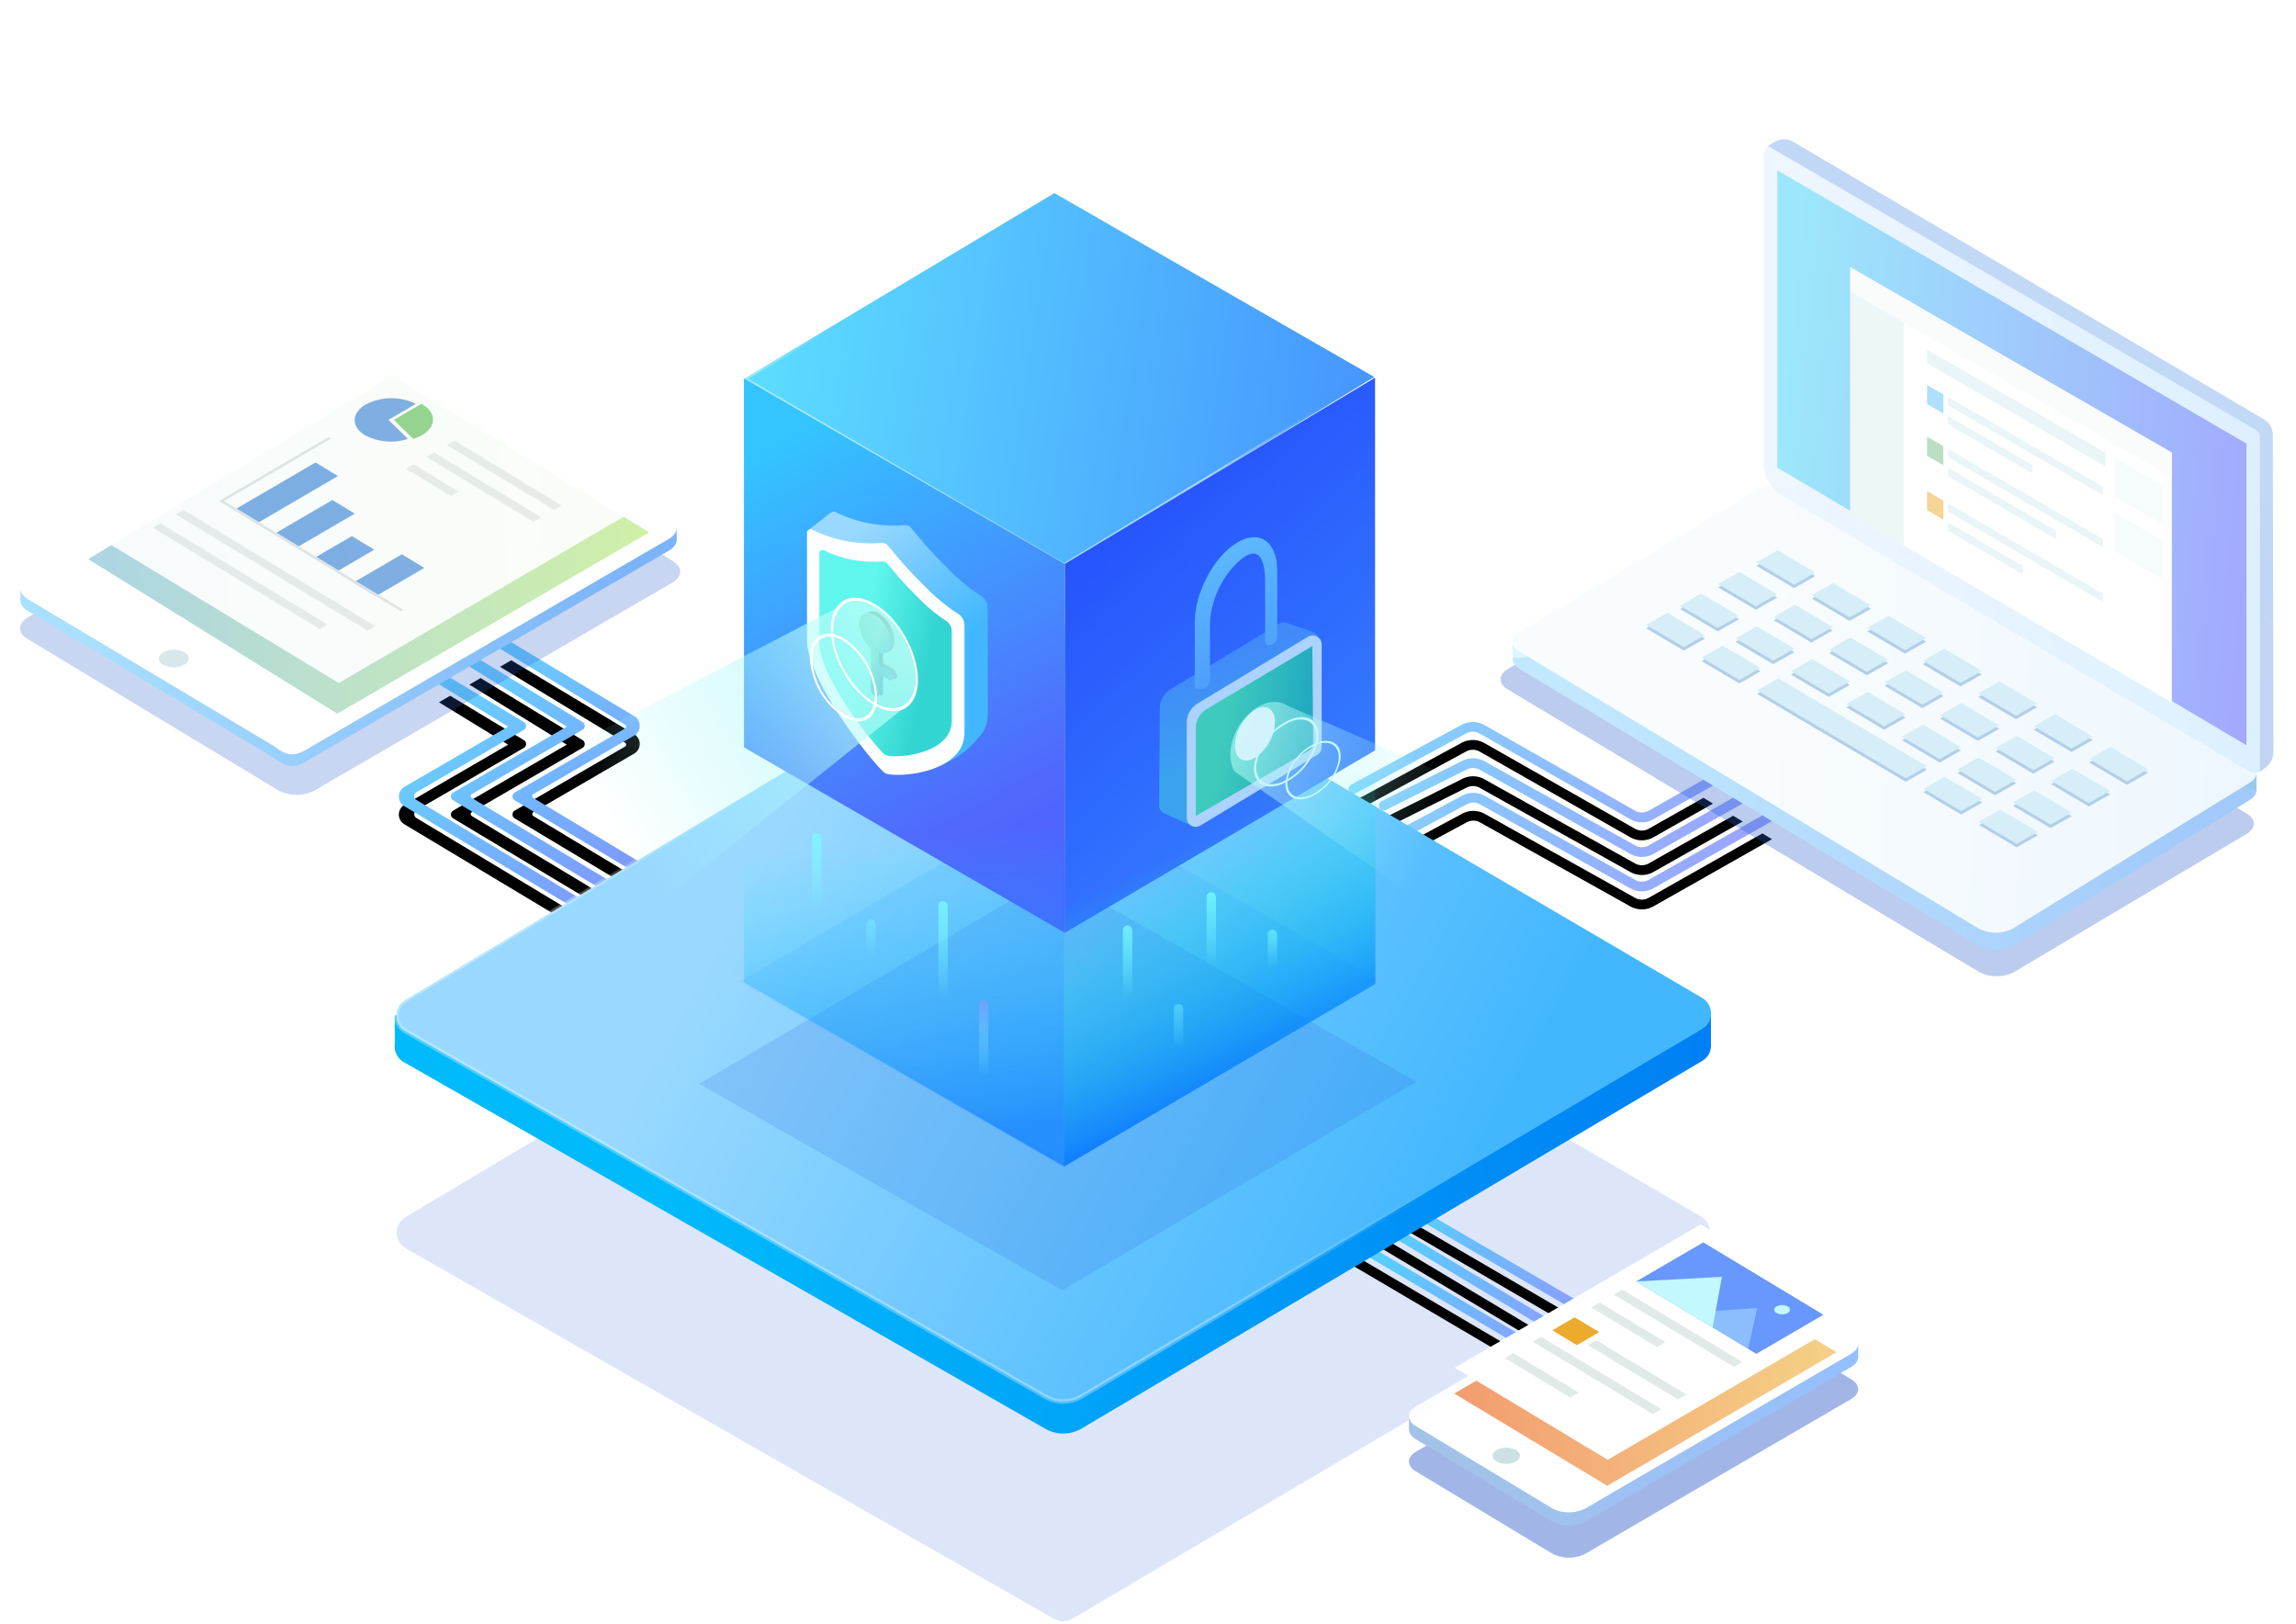 <svg width="509" height="360" xmlns="http://www.w3.org/2000/svg" xmlns:xlink="http://www.w3.org/1999/xlink"><defs><filter x="-11.7%" y="-22.3%" width="123.5%" height="144.2%" filterUnits="objectBoundingBox" id="a"><feGaussianBlur stdDeviation="13" in="SourceGraphic"/></filter><linearGradient x1="-13.203%" y1="38.206%" x2="95.74%" y2="58.484%" id="d"><stop stop-color="#5ED0FF" offset="0%"/><stop stop-color="#828EFF" offset="100%"/></linearGradient><path d="M30.712 16.393l.236.125L64.27 35.134a3.067 3.067 0 0 0 2.818.09l.19-.099L92.49 20.842l2.125 1.282-26.273 14.885a5.226 5.226 0 0 1-4.895.136l-.23-.12-33.322-18.618a3.067 3.067 0 0 0-2.763-.115l-.187.092-12.276 6.609a1.083 1.083 0 1 1-1.124-1.845l.1-.061 12.276-6.609a5.226 5.226 0 0 1 4.79-.085zm-.076-7.669l.241.127 33.395 18.657a3.067 3.067 0 0 0 2.816.091l.19-.098 18.716-10.577 2.127 1.282-19.781 11.18a5.226 5.226 0 0 1-4.891.133l-.23-.12L29.824 10.74a3.067 3.067 0 0 0-2.684-.15l-.183.084-17.809 8.903a1.083 1.083 0 1 1-1.068-1.878l.103-.059L25.99 8.738a5.226 5.226 0 0 1 4.645-.014zM30.61.689l.226.119 33.437 19.014a3.067 3.067 0 0 0 2.816.09l.19-.098 12.136-6.86 2.128 1.284-13.202 7.46a5.226 5.226 0 0 1-4.891.134l-.23-.12L29.781 2.696a3.067 3.067 0 0 0-2.769-.112l-.187.093L2.47 15.867a1.083 1.083 0 1 1-1.129-1.842l.101-.062L25.797.774A5.226 5.226 0 0 1 30.609.69z" id="c"/><filter x="-8.5%" y="-10.7%" width="117.1%" height="142.6%" filterUnits="objectBoundingBox" id="b"><feOffset dy="4" in="SourceAlpha" result="shadowOffsetOuter1"/><feGaussianBlur stdDeviation="2" in="shadowOffsetOuter1" result="shadowBlurOuter1"/><feComposite in="shadowBlurOuter1" in2="SourceAlpha" operator="out" result="shadowBlurOuter1"/><feColorMatrix values="0 0 0 0 0 0 0 0 0 0.137 0 0 0 0 0.627 0 0 0 0.3 0" in="shadowBlurOuter1"/></filter><linearGradient x1="-13.203%" y1="21.496%" x2="124.79%" y2="74.107%" id="g"><stop stop-color="#41E2FE" offset="0%"/><stop stop-color="#9A90FF" offset="100%"/></linearGradient><path d="M1.144 9.216a1.08 1.08 0 0 1 1.479-.384l40.906 24.072a1.083 1.083 0 0 1-1.095 1.866L1.528 10.698a1.083 1.083 0 0 1-.384-1.482zM8.01 4.385l.112.059 40.602 24.308a1.083 1.083 0 0 1-.997 1.916l-.112-.058L7.012 6.3a1.083 1.083 0 0 1 .998-1.915zm6.578-3.3l.113.058L54.939 24.59a1.083 1.083 0 0 1-.974 1.927l-.113-.057L13.614 3.013a1.083 1.083 0 0 1 .974-1.927z" id="f"/><filter x="-14.7%" y="-11.8%" width="129.4%" height="147.2%" filterUnits="objectBoundingBox" id="e"><feOffset dy="4" in="SourceAlpha" result="shadowOffsetOuter1"/><feGaussianBlur stdDeviation="2" in="shadowOffsetOuter1" result="shadowBlurOuter1"/><feColorMatrix values="0 0 0 0 0 0 0 0 0 0.137 0 0 0 0 0.627 0 0 0 0.4 0" in="shadowBlurOuter1"/></filter><linearGradient x1="-13.203%" y1="-2.965%" x2="95.74%" y2="88.101%" id="j"><stop stop-color="#5EE9FF" offset="0%"/><stop stop-color="#828EFF" offset="100%"/></linearGradient><path d="M13.8 8.217l16.342 9.837a1 1 0 0 1-.014 1.721L6.33 33.588a1 1 0 0 0-.014 1.721l37.072 22.318-1.248 2.166L3.634 36.698a2.5 2.5 0 0 1 .031-4.306l22.98-13.335-15.333-9.395L13.8 8.217zM20.542 4.3L43.154 18.05a1 1 0 0 1-.018 1.72L18.598 34.012a.5.5 0 0 0-.007.861l37.797 22.754-1.248 2.166L14.454 35.39a1 1 0 0 1 .012-1.722l25.18-14.611L18.054 5.745 20.542 4.3zM27.337.352L54.61 16.746a2.5 2.5 0 0 1-.033 4.304L32.244 34.012a.5.5 0 0 0-.007.861l37.796 22.754-1.248 2.166L28.1 35.39a1 1 0 0 1 .013-1.722l24.45-14.189a.5.5 0 0 0 .01-.86L24.85 1.798 27.337.352z" id="i"/><filter x="-8%" y="-6.7%" width="119.4%" height="126.9%" filterUnits="objectBoundingBox" id="h"><feOffset dy="4" in="SourceAlpha" result="shadowOffsetOuter1"/><feGaussianBlur stdDeviation="2" in="shadowOffsetOuter1" result="shadowBlurOuter1"/><feColorMatrix values="0 0 0 0 0 0 0 0 0 0.137 0 0 0 0 0.627 0 0 0 0.3 0" in="shadowBlurOuter1"/></filter><linearGradient x1="19.628%" y1="51.001%" x2="205.729%" y2="44.868%" id="k"><stop stop-color="#00BAFB" offset="0%"/><stop stop-color="#0033EA" offset="100%"/></linearGradient><linearGradient x1="26.888%" y1="32.072%" x2="87.656%" y2="52.782%" id="m"><stop stop-color="#9AD9FF" offset="0%"/><stop stop-color="#43B7FE" offset="100%"/></linearGradient><linearGradient x1="53.194%" y1="45.849%" x2="36.102%" y2="62.116%" id="l"><stop stop-color="#FFF" stop-opacity="0" offset="0%"/><stop stop-color="#FFF" stop-opacity=".3" offset="100%"/></linearGradient><filter x="-17%" y="-29.3%" width="134%" height="158.7%" filterUnits="objectBoundingBox" id="n"><feGaussianBlur stdDeviation="9" in="SourceGraphic"/></filter><linearGradient x1="50%" y1="0%" x2="50%" y2="100%" id="o"><stop stop-color="#FFF" stop-opacity="0" offset="0%"/><stop stop-color="#2A4FFD" offset="100%"/></linearGradient><filter x="-.7%" y="-.7%" width="101.4%" height="101.4%" filterUnits="objectBoundingBox" id="p"><feGaussianBlur in="SourceGraphic"/></filter><linearGradient x1="1.265%" y1="42.024%" x2="143.643%" y2="54.763%" id="r"><stop stop-color="#5DDDFF" offset="0%"/><stop stop-color="#3B76FD" offset="100%"/></linearGradient><linearGradient x1="46.119%" y1="44.999%" x2="39.906%" y2="67.457%" id="q"><stop stop-color="#FFF" stop-opacity="0" offset="0%"/><stop stop-color="#FFF" stop-opacity=".502" offset="100%"/></linearGradient><linearGradient x1="23.814%" y1="-6.219%" x2="79.937%" y2="105.945%" id="s"><stop stop-color="#2146FC" offset="0%"/><stop stop-color="#3A88FF" offset="100%"/></linearGradient><linearGradient x1="33.241%" y1="4.041%" x2="66.54%" y2="106.611%" id="t"><stop stop-color="#34C4FF" offset="0%"/><stop stop-color="#5069FD" offset="76.077%"/><stop stop-color="#4E5FFF" offset="100%"/></linearGradient><linearGradient x1="43.84%" y1="41.523%" x2="55.023%" y2="84.454%" id="u"><stop stop-color="#00FFDA" stop-opacity="0" offset="0%"/><stop stop-color="#07F" offset="100%"/></linearGradient><linearGradient x1="52.878%" y1="40.535%" x2="55.845%" y2="94.717%" id="v"><stop stop-color="#00E2FF" stop-opacity="0" offset="0%"/><stop stop-color="#007AFF" offset="100%"/></linearGradient><linearGradient x1="50%" y1="0%" x2="50%" y2="83.124%" id="w"><stop stop-color="#76FCFF" offset="0%"/><stop stop-color="#82FFFD" stop-opacity="0" offset="100%"/></linearGradient><linearGradient x1="50%" y1="0%" x2="50%" y2="50%" id="x"><stop stop-color="#76FCFF" offset="0%"/><stop stop-color="#82FFFD" stop-opacity="0" offset="100%"/></linearGradient><linearGradient x1="50%" y1="-58.084%" x2="50%" y2="61.664%" id="y"><stop stop-color="#76FCFF" offset="0%"/><stop stop-color="#82FFFD" stop-opacity="0" offset="100%"/></linearGradient><linearGradient x1="50%" y1="0%" x2="50%" y2="100%" id="z"><stop stop-color="#769DFF" offset="0%"/><stop stop-color="#82FFFD" stop-opacity="0" offset="100%"/></linearGradient><linearGradient x1="50%" y1="0%" x2="50%" y2="100%" id="A"><stop stop-color="#76FCFF" offset="0%"/><stop stop-color="#82FFFD" stop-opacity="0" offset="100%"/></linearGradient><linearGradient x1="50%" y1="-16.788%" x2="50%" y2="50%" id="B"><stop stop-color="#76FCFF" offset="0%"/><stop stop-color="#82FFFD" stop-opacity="0" offset="100%"/></linearGradient><linearGradient x1="50%" y1="0%" x2="50%" y2="100%" id="C"><stop stop-color="#76FCFF" offset="0%"/><stop stop-color="#82FFFD" stop-opacity="0" offset="100%"/></linearGradient><linearGradient x1="38.492%" y1="0%" x2="68.75%" y2="57.76%" id="D"><stop stop-color="#9AD9FF" offset="0%"/><stop stop-color="#43B7FE" offset="100%"/></linearGradient><linearGradient x1="29.408%" y1="50%" x2="78.481%" y2="66.633%" id="E"><stop stop-color="#39F4E8" offset="0%"/><stop stop-color="#00CAC6" offset="100%"/></linearGradient><linearGradient x1="41.966%" y1="50%" x2="61.261%" y2="66.763%" id="F"><stop stop-color="#006452" offset="0%"/><stop stop-color="#008598" offset="100%"/></linearGradient><linearGradient x1="41.965%" y1="50%" x2="61.263%" y2="66.763%" id="G"><stop stop-color="#23C9AC" offset="0%"/><stop stop-color="#00A0B0" offset="100%"/></linearGradient><linearGradient x1="97.269%" y1="30.32%" x2="20.108%" y2="63.075%" id="H"><stop stop-color="#BFFFF8" offset="0%"/><stop stop-color="#9DF3FB" stop-opacity="0" offset="100%"/></linearGradient><linearGradient x1="59.704%" y1="11.136%" x2="72.835%" y2="57.76%" id="I"><stop stop-color="#418AF9" offset="0%"/><stop stop-color="#3BA2F0" offset="100%"/></linearGradient><linearGradient x1="24.113%" y1="50%" x2="86.285%" y2="66.763%" id="J"><stop stop-color="#23C9AC" offset="0%"/><stop stop-color="#00A0B0" offset="100%"/></linearGradient><linearGradient x1="75.452%" y1="154.593%" x2="43.188%" y2="0%" id="K"><stop stop-color="#418AF9" offset="0%"/><stop stop-color="#5EB8FF" offset="94.565%"/><stop stop-color="#3BA2F0" offset="100%"/></linearGradient><linearGradient x1="-10.907%" y1="25.504%" x2="87.747%" y2="55.791%" id="L"><stop stop-color="#BFFFF8" offset="0%"/><stop stop-color="#9DF3FB" stop-opacity="0" offset="100%"/></linearGradient><filter x="-14.5%" y="-24.6%" width="129%" height="149.3%" filterUnits="objectBoundingBox" id="M"><feGaussianBlur stdDeviation="4.82" in="SourceGraphic"/></filter><linearGradient x1="11.675%" y1="54.239%" x2="96.075%" y2="48.278%" id="N"><stop stop-color="#98BBE6" offset="0%"/><stop stop-color="#8AB9FF" offset="100%"/></linearGradient><linearGradient x1="106.89%" y1="53.272%" x2="-12.613%" y2="57.894%" id="O"><stop stop-color="#F3D07B" offset="0%"/><stop stop-color="#F28B5D" offset="100%"/></linearGradient><filter x="-3.6%" y="-6.1%" width="107.2%" height="112.2%" filterUnits="objectBoundingBox" id="P"><feGaussianBlur stdDeviation="2" in="SourceGraphic"/></filter><linearGradient x1="9.592%" y1="52.449%" x2="92.431%" y2="51.532%" id="Q"><stop stop-color="#85D2FF" offset="0%"/><stop stop-color="#4394F6" offset="100%"/></linearGradient><linearGradient x1="26.093%" y1="50%" x2="117.665%" y2="52.563%" id="R"><stop stop-color="#F4FAFD" offset="0%"/><stop stop-color="#D7EDFF" offset="100%"/></linearGradient><linearGradient x1="0%" y1="50%" x2="100%" y2="50%" id="S"><stop stop-color="#DFEEFF" offset="0%"/><stop stop-color="#BBE1FF" offset="100%"/></linearGradient><linearGradient x1="31.475%" y1="58.989%" x2="63.225%" y2="9.073%" id="T"><stop stop-color="#86A7EA" offset="0%"/><stop stop-color="#82B6F0" offset="100%"/></linearGradient><linearGradient x1="2.085%" y1="37.892%" x2="114.073%" y2="50%" id="U"><stop stop-color="#3ACFF7" offset="0%"/><stop stop-color="#4847FC" offset="100%"/></linearGradient><filter x="-7.9%" y="-13.3%" width="115.7%" height="126.7%" filterUnits="objectBoundingBox" id="V"><feGaussianBlur stdDeviation="3.84" in="SourceGraphic"/></filter><linearGradient x1="9.592%" y1="52.431%" x2="92.431%" y2="51.52%" id="W"><stop stop-color="#85D2FF" offset="0%"/><stop stop-color="#4394F6" offset="100%"/></linearGradient><linearGradient x1="-41.628%" y1="50%" x2="115.87%" y2="45.673%" id="X"><stop stop-color="#53A0FD" offset="0%"/><stop stop-color="#B4EC51" offset="100%"/></linearGradient></defs><g fill="none" fill-rule="evenodd"><path d="M85.884 268.782L228.074 184l145.04 84.646a4 4 0 0 1 .016 6.9l-139.423 82.273a4 4 0 0 1-4.018.028L85.95 275.69a4 4 0 0 1-.065-6.908z" fill="#316ADA" opacity=".403" filter="url(#a)" transform="translate(4 1)"/><g transform="translate(298.219 159.884)"><use fill="#000" filter="url(#b)" xlink:href="#c"/><use fill-opacity=".8" fill="url(#d)" xlink:href="#c"/></g><g transform="translate(295.399 264.085)"><use fill="#000" filter="url(#e)" xlink:href="#f"/><use fill="url(#g)" xlink:href="#f"/></g><g transform="translate(86 142)"><use fill="#000" filter="url(#h)" xlink:href="#i"/><use fill="url(#j)" xlink:href="#i"/></g><path d="M145.149 7.222l141.526 82.896-.841-2.831 6.46 1.216.001 6.8a4 4 0 0 1-1.94 3.854L152.79 180.63a8 8 0 0 1-8.046.063L2.505 99.413a4.002 4.002 0 0 1-1.965-4.11l-.034-6.29 6.482.772 138.16-82.563z" fill="url(#k)" fill-rule="nonzero" transform="translate(87 136)"/><path d="M2.807 85.678L145.149.133h0l145.189 85.042a4 4 0 0 1 .016 6.893l-137.566 81.467a8 8 0 0 1-8.043.064L2.884 92.579a4 4 0 0 1-.077-6.901z" stroke="url(#l)" fill="url(#m)" transform="translate(87 136)"/><path fill="#2B63DC" opacity=".407" filter="url(#n)" d="M151 239.237L229.535 193 310 238.763 231.465 285z" transform="translate(4 1)"/><path stroke="url(#o)" fill="#0F6FFF" opacity=".3" filter="url(#p)" d="M.478 175.388l69.644-41.211 71.356 40.788-69.644 41.212z" transform="translate(164 42)"/><path stroke="url(#q)" fill="url(#r)" d="M.898 41.98L69.751.801l70.897 40.756-68.742 41.82z" transform="translate(164 42)"/><path fill="url(#s)" d="M72.052 83l68.79-41.296v82.614l-68.79 40.447z" transform="translate(164 42)"/><path fill="url(#t)" d="M.925 41.892L72.052 83l.01 81.765L.937 123.657z" transform="translate(164 42)"/><path fill="url(#u)" opacity=".8" d="M71.85 133.982l69.057-40.507v82.614L71.85 216.596z" transform="translate(164 42)"/><path fill="url(#v)" opacity=".6" d="M.925 94.047l70.93 40.712.01 81.765L.937 175.812z" transform="translate(164 42)"/><g opacity=".8" transform="translate(180.03 184.742)"><rect fill="url(#w)" x="68.912" y="20.383" width="2.074" height="19.612" rx="1.037"/><rect fill="url(#x)" opacity=".5" x="12" y="19" width="2.074" height="16.612" rx="1.037"/><rect fill="url(#y)" x="80.206" y="37.804" width="2.074" height="16.612" rx="1.037"/><rect fill="url(#z)" x="37" y="37" width="2.074" height="16.612" rx="1.037"/><rect fill="url(#A)" x="87.463" y="13" width="2.074" height="16.612" rx="1.037"/><rect fill="url(#B)" x="101.015" y="21.306" width="2.074" height="16.612" rx="1.037"/><rect fill="url(#A)" width="2.074" height="16.612" rx="1.037"/><rect fill="url(#C)" x="28" y="15" width="2.074" height="21.612" rx="1.037"/></g><g><path d="M74.213.48l.11.062.82.4a29.589 29.589 0 0 0 6.79 2.103c2.194.387 4.423.53 6.646.428l.667-.038.515-.034c.45.028.87.23 1.173.563l.108.13.591.678c.044.045.077.093.12.142a86.43 86.43 0 0 0 7.315 8.014 39.466 39.466 0 0 0 6.876 5.8l.038.026.038.026.635.423a3.183 3.183 0 0 1 1.285 2.196l.018.204v23.82c0 2.185-.857 3.9-2.195 5.233-1.698 2.171-4.755 4.902-10.057 6.628a73.805 73.805 0 0 1-.048-2.597c-2.561.288-4.67.134-5.262-.217-1.94-1.15-17.048-19.89-17.35-29.242l-.004-.28-.001-17.7-5.222-2.42L73.217.582l.02.095a.829.829 0 0 1 .975-.2z" fill="url(#D)" transform="translate(111 113)"/><path d="M211.882 135.7c-.022-.018-.054-.035-.076-.051a39.572 39.572 0 0 1-6.876-5.801 86.114 86.114 0 0 1-7.314-8.015c-.044-.048-.077-.095-.12-.14l-.592-.678a1.731 1.731 0 0 0-1.281-.693l-.515.032c-2.444.168-4.9.037-7.314-.39a29.56 29.56 0 0 1-6.788-2.103l-.821-.4a.829.829 0 0 0-.937.006.85.85 0 0 0-.344.88v23.518c0 9.252 15.394 28.362 17.354 29.522 1.796 1.065 17.562.32 17.562-9.047v-23.817a3.185 3.185 0 0 0-1.303-2.4l-.635-.422z" fill="#FCFEFF"/><path d="M27.739 15.562c-.022-.016-.055-.03-.077-.044a33.265 33.265 0 0 1-5.76-4.87 72.866 72.866 0 0 1-6.142-6.736 3.726 3.726 0 0 0-.098-.118l-.504-.57a1.436 1.436 0 0 0-1.073-.584l-.427.027a25.453 25.453 0 0 1-6.153-.339A25.183 25.183 0 0 1 1.789.55L1.11.217a.7.7 0 0 0-.79.002.718.718 0 0 0-.294.74v19.765c0 7.775 12.953 23.82 14.596 24.797 1.5.892 14.737.251 14.737-7.604V17.934a2.681 2.681 0 0 0-1.095-2.014l-.525-.358z" transform="translate(181.636 121.792)" fill="url(#E)" opacity=".8"/><path d="M83.856 22.954a7.766 7.766 0 0 1 3.471 6.08c0 1.879-1.091 2.824-2.573 2.425V34l2.19 1.274c.53.351.863.936.898 1.576a.556.556 0 0 1-.26.592.543.543 0 0 1-.638-.063l-2.19-1.275v4.364a.556.556 0 0 1-.26.592.543.543 0 0 1-.638-.063 1.997 1.997 0 0 1-.897-1.577l-.01-9.044a7.765 7.765 0 0 1-2.574-5.383c0-2.242 1.554-3.156 3.481-2.04z" fill="url(#F)" transform="translate(111 113)"/><path d="M82.948 23.258a7.746 7.746 0 0 1 3.482 6.08c0 1.878-1.092 2.824-2.573 2.424l-.001 2.543 2.19 1.277c.53.352.863.937.898 1.577a.556.556 0 0 1-.26.592.543.543 0 0 1-.638-.063l-2.19-1.274v4.358a.556.556 0 0 1-.26.591.543.543 0 0 1-.637-.063 2.002 2.002 0 0 1-.91-1.575V30.68a7.765 7.765 0 0 1-2.572-5.383c0-2.242 1.555-3.155 3.47-2.04z" fill="url(#G)" transform="translate(111 113)"/><path d="M74.918 21.547L.928 60.046 32.622 89.12l58.183-46.348c5.036-10.828-7.292-27.471-15.887-21.226z" fill="url(#H)" opacity=".8" transform="translate(111 113)"/><path d="M193.837 133.811c5.332 3.1 9.657 10.643 9.657 16.858s-4.325 8.746-9.657 5.646c-5.333-3.1-9.657-10.642-9.657-16.858 0-6.216 4.324-8.74 9.657-5.646zm0 .601c5.047 2.93 9.142 10.074 9.142 15.958s-4.095 8.279-9.142 5.35c-5.048-2.93-9.143-10.075-9.143-15.96 0-5.885 4.095-8.278 9.143-5.348z" fill="#FFF"/><path d="M187.004 141.453c4.406 2.896 7.18 7.744 7.468 13.05 0 4.81-3.34 6.767-7.468 4.37-4.409-2.893-7.185-7.743-7.467-13.05 0-4.81 3.34-6.767 7.467-4.37zm0 .601c4.102 2.697 6.685 7.21 6.953 12.15 0 4.478-3.11 6.3-6.953 4.068-4.105-2.693-6.689-7.209-6.952-12.15 0-4.478 3.11-6.3 6.952-4.068z" fill="#FFF"/></g><g><path d="M29.209 19.063l5.788 1.972a2 2 0 0 1 1.355 1.892l.01 20.926a2 2 0 0 1-2.978 1.745l-2.836-1.588a2 2 0 0 1-.237-.155c-.103.26-.263.498-.47.696L9.056 64.39l-6.889-3.059a2 2 0 0 1-1.188-1.84l.135-21.501a5 5 0 0 1 2.425-4.255l23.588-14.172a1.991 1.991 0 0 1 2.08-.501z" fill="url(#I)" transform="translate(256 119)"/><path d="M265.505 155.927l24.464-14.797a2 2 0 0 1 3.035 1.712v22.754a2 2 0 0 1-.965 1.711l-25.91 15.672a2 2 0 0 1-3.036-1.712v-21.062a5 5 0 0 1 2.412-4.278z" fill="#ACD2FF"/><path d="M11.533 38.145l23.395-13.943.194 21.454a2 2 0 0 1-1 1.75L9.094 61.86V42.44a5 5 0 0 1 2.44-4.295z" fill="url(#J)" opacity=".8" transform="translate(256 119)"/><path d="M27.15 7.431l-.002 13.99.002.045c0 .804.043 1.655-.727 2.137l-.154.086c-.929.462-1.737.385-1.798-.525h-.001v-.132c-.003-.226-.012-.45 0-.663V10.752c.14-7.77-2.475-8.59-6.19-5.015-3.616 3.477-5.913 8.67-6.034 13.629l-.006.412-.001 11.11.001.016c0 .807-.03 1.885-.906 2.437l-.163.091c-.99.494-2.144.48-2.296-.318l-.01-.078-.004.003-.001-.036V19c0-6.516 4.092-14.385 9.15-17.582 5.048-3.194 9.14-.502 9.14 6.013z" fill="url(#K)" transform="translate(256 119)"/><path d="M278.213 157.333c2.457-1.44 4.447-.226 4.447 2.71-.13 3.17-1.775 6.1-4.447 7.923-2.446 1.44-4.436.226-4.436-2.71.13-3.167 1.77-6.095 4.436-7.923z" fill="#F3E7FF"/><path d="M29.616 37.51L71.99 55.844 56.402 78.892l-38.76-26.915c-3.79-7.38 5.493-18.724 11.974-14.467z" fill="url(#L)" opacity=".7" transform="translate(256 119)"/><path d="M286.16 159.457c-4.184 1.858-7.195 5.556-8.093 9.94-.556 3.972 2.146 5.96 6.06 4.443 4.182-1.86 7.189-5.558 8.082-9.94.567-3.972-2.146-5.961-6.048-4.443zm-.077.495c-3.893 1.732-6.694 5.175-7.527 9.255-.522 3.697 2.002 5.55 5.637 4.136 3.894-1.731 6.694-5.174 7.527-9.254.522-3.698-2.001-5.55-5.637-4.137z" fill="#C6F8FF"/><path d="M291.909 164.618c-3.567 1.52-6.142 4.64-6.893 8.352-.456 3.357 1.9 5.058 5.247 3.801 3.572-1.516 6.152-4.637 6.904-8.352.445-3.357-1.9-5.057-5.258-3.801zm-.056.419c-3.322 1.412-5.72 4.318-6.415 7.775-.422 3.125 1.768 4.709 4.88 3.54 3.326-1.412 5.727-4.318 6.427-7.776.422-3.126-1.768-4.71-4.892-3.54z" fill="#C6F8FF"/></g><g opacity=".9"><path d="M98.453 29.996L68.178 11.748a7.974 7.974 0 0 0-7.36-.027l-58.9 34.284c-2.052 1.191-2.088 3.14-.08 4.35l30.275 18.247a7.956 7.956 0 0 0 7.352.027l58.908-34.275c2.052-1.2 2.088-3.15.08-4.358z" fill="#2E5FC9" opacity=".7" filter="url(#M)" transform="translate(312 275.756)"/><path d="M98.453 22.879L68.178 4.634a7.96 7.96 0 0 0-7.36-.024l-58.9 34.278c-2.052 1.191-2.088 3.14-.08 4.35l30.275 18.247a7.956 7.956 0 0 0 7.352.027l58.908-34.274c2.052-1.2 2.088-3.15.08-4.36z" fill="url(#N)" transform="translate(312 275.756)"/><path fill="#8AB9FF" d="M411.936 300.82v-2.877h-1.742l.079 2.77z"/><path fill="#98BBE6" d="M312.355 316.806v-2.875l1.286-.073.378 2.782z"/><path d="M410.453 295.71l-30.275-18.244a7.96 7.96 0 0 0-7.36-.024l-58.9 34.278c-2.052 1.191-2.088 3.14-.08 4.35l30.275 18.247a7.956 7.956 0 0 0 7.352.027l58.908-34.275c2.052-1.2 2.088-3.15.08-4.359z" fill="#FFF"/><path fill="url(#O)" d="M95.14 23.973L61.223 3.541 10.383 33.124l33.915 20.44z" transform="translate(312 275.756)"/><path d="M336.1 321.412a4.652 4.652 0 0 0-4.292-.018c-1.195.695-1.222 1.832-.053 2.545a4.652 4.652 0 0 0 4.292.009c1.195-.695 1.222-1.832.053-2.536z" fill="#C7DEE1"/></g><g><path fill="#FFF" d="M322.514 303.145l33.906 20.422 54.553-31.766-33.906-20.413z"/><path fill="#6897FD" d="M362.728 284.04l26.634 16.046 14.875-8.664-26.635-16.042z"/><path fill="#E1E9E9" d="M357.767 286.928l26.634 16.045 1.865-1.083-26.643-16.045zM352.03 298.154l19.978 12.03 1.856-1.083-19.978-12.03zM352.806 289.816l14.526 8.754 1.865-1.083-14.535-8.754zM339.788 297.396l26.634 16.037 1.865-1.083-26.643-16.037zM333.587 301.006l14.526 8.745 1.865-1.083-14.535-8.745z"/><path fill="#ECAB2C" d="M344.124 294.87l5.452 3.284 4.961-2.887-5.452-3.285z"/><path fill="#C3F8FF" opacity=".4" d="M374.23 290.971l15.338-1.047-2.026 9.06"/><path d="M393.833 291.025a2.65 2.65 0 0 0 2.453.01.772.772 0 0 0 .518-.718.772.772 0 0 0-.49-.736 2.676 2.676 0 0 0-2.455-.009.772.772 0 0 0-.517.717c-.006.326.19.62.49.736zM362.728 284.04l19.014-1.029-2.07 11.236z" fill="#C3F8FF"/></g><g opacity=".5"><path d="M166.082 150.34L61.555 88.601a8.404 8.404 0 0 0-7.723-.031l-51.519 29.68c-2.162 1.244-2.202 3.276-.1 4.538l104.536 62.653a8.401 8.401 0 0 0 7.723.032l51.52-30.601c2.151-1.244 2.202-3.275.09-4.534z" fill="#2E5FC9" opacity=".8" filter="url(#P)" transform="translate(332 30)"/><path d="M166.73 142.944L64.919 82.432a8.136 8.136 0 0 0-7.523-.03L4.942 113.79c-2.102 1.219-2.152 3.21-.1 4.444l101.81 61.41a8.121 8.121 0 0 0 7.513.03l52.464-32.286c2.102-1.217 2.152-3.208.1-4.444z" fill="url(#Q)" transform="translate(332 30)"/><path fill="#3395D3" d="M500.238 175.198v-3.84l-3.321 2.038.59.875z"/><path fill="#B9EFFF" d="M335.334 145.847v-3.588l3.073-.609v3.974z"/><path d="M163.719 62.188L61.907 1.678a8.136 8.136 0 0 0-7.522-.032L1.931 33.033c-2.102 1.22-2.152 3.211-.1 4.444l101.81 61.409a8.115 8.115 0 0 0 7.513.03l52.464-32.285c2.102-1.215 2.152-3.207.1-4.443z" fill="url(#R)" transform="translate(335.011 106.927)"/><path d="M476.234 171.283l-8.367-4.941-4.707 2.67 8.367 4.942 4.707-2.67zm-12.31-7.271l-8.356-4.942-4.707 2.671 8.367 4.942 4.697-2.671zm-12.288-7.26l-8.357-4.941-4.707 2.671 8.367 4.942 4.697-2.672zm-12.3-7.271l-8.366-4.942-4.707 2.671 8.367 4.941 4.707-2.67zm-12.308-7.272l-8.357-4.941-4.707 2.671 8.367 4.942 4.697-2.672zm-12.29-7.26l-8.356-4.94-4.707 2.67 8.367 4.942 4.697-2.671zm-12.298-7.27l-8.367-4.942-4.707 2.671 8.367 4.942 4.707-2.672zm65.326 48.4l-8.367-4.942-4.696 2.671 8.357 4.942 4.706-2.672zm-12.299-7.272l-8.367-4.942-4.706 2.672 8.367 4.94 4.706-2.67zm-12.289-7.26l-8.367-4.941-4.706 2.671 8.367 4.94 4.706-2.67zm-12.309-7.271l-8.367-4.94-4.696 2.67 8.357 4.941 4.706-2.671zm-12.299-7.272l-8.367-4.941-4.706 2.671 8.367 4.942 4.706-2.672zm-12.289-7.259l-8.367-4.942-4.706 2.672 8.367 4.941 4.706-2.67zm-12.309-7.271l-8.367-4.942-4.696 2.671 8.357 4.94 4.706-2.67zm65.337 48.4l-8.367-4.942-4.707 2.671 8.367 4.942 4.707-2.671zm-12.31-7.272l-8.366-4.94-4.697 2.67 8.357 4.941 4.707-2.671zm-12.288-7.26l-8.367-4.94-4.697 2.671 8.357 4.94 4.707-2.67zm-12.3-7.27l-8.366-4.942-4.707 2.67 8.367 4.942 4.707-2.67zm-12.308-7.272l-8.367-4.942-4.697 2.671 8.357 4.94 4.707-2.67zm-12.29-7.26l-8.366-4.941-4.697 2.67 8.357 4.941 4.707-2.67zm-12.298-7.271l-8.367-4.94-4.707 2.67 8.367 4.941 4.707-2.671zm66.271 47.864l-8.366-4.941-4.707 2.671 8.367 4.942 4.706-2.672zm-12.309-7.271l-8.356-4.94-4.707 2.67 8.357 4.941 4.706-2.671zm-12.289-7.26l-12.299-7.271-4.706 2.671 12.31 7.272 4.695-2.671zm-12.299-7.271l-8.367-4.942-4.706 2.672 8.367 4.941 4.706-2.671zm-8.367-4.942l-12.299-7.271-4.706 2.671 12.3 7.272 4.705-2.672zm-16.23-9.586l-8.357-4.941-4.707 2.67 8.367 4.941 4.696-2.67zm-12.3-7.271l-8.367-4.941-4.706 2.67 8.367 4.942 4.706-2.671z" fill="#65A0D0"/><path d="M476.234 170.518l-8.367-4.94-4.707 2.67 8.367 4.941 4.707-2.671zm-12.31-7.272l-8.356-4.941-4.707 2.67 8.367 4.942 4.697-2.67zm-12.288-7.26l-8.357-4.94-4.707 2.67 8.367 4.942 4.697-2.671zm-12.3-7.27l-8.366-4.941-4.707 2.671 8.367 4.94 4.707-2.67zm-12.308-7.272l-8.357-4.942-4.707 2.671 8.367 4.942 4.697-2.671zm-12.29-7.249l-8.356-4.941-4.707 2.671 8.367 4.942 4.697-2.672zm-12.298-7.271l-8.367-4.942-4.707 2.672 8.367 4.94 4.707-2.67zm65.326 48.4l-8.367-4.942-4.696 2.672 8.357 4.941 4.706-2.671zm-12.299-7.272l-8.367-4.941-4.706 2.671 8.367 4.94 4.706-2.67zm-12.289-7.259l-8.367-4.942-4.706 2.672 8.367 4.94 4.706-2.67zm-12.309-7.271l-8.367-4.941-4.696 2.67 8.357 4.942 4.706-2.671zm-12.299-7.272l-8.367-4.942-4.706 2.672 8.367 4.941 4.706-2.671zm-12.289-7.26l-8.367-4.941-4.706 2.671 8.367 4.942 4.706-2.671zm-12.309-7.27l-8.367-4.941-4.696 2.67 8.357 4.941 4.706-2.67zm65.337 48.4l-8.367-4.941-4.707 2.67 8.367 4.942 4.707-2.67zm-12.31-7.271l-8.366-4.941-4.697 2.67 8.357 4.942 4.707-2.671zm-12.288-7.26l-8.367-4.94-4.697 2.67 8.357 4.941 4.707-2.67zm-12.3-7.271l-8.366-4.942-4.707 2.671 8.367 4.942 4.707-2.671zm-12.308-7.272l-8.367-4.941-4.697 2.67 8.357 4.941 4.707-2.67zm-12.29-7.26l-8.366-4.94-4.697 2.67 8.357 4.941 4.707-2.67zm-12.298-7.27l-8.367-4.942-4.707 2.671 8.367 4.942 4.707-2.672zm66.271 47.864l-8.366-4.942-4.707 2.672 8.367 4.94 4.706-2.67zm-12.309-7.271l-8.356-4.941-4.707 2.67 8.357 4.942 4.706-2.671zm-12.289-7.26l-12.299-7.271-4.706 2.67 12.31 7.272 4.695-2.67zm-12.299-7.271l-8.367-4.942-4.706 2.671 8.367 4.942 4.706-2.671zm-8.367-4.942l-12.299-7.272-4.706 2.672 12.3 7.271 4.705-2.671zm-16.23-9.586l-8.357-4.942-4.707 2.671 8.367 4.941 4.696-2.67zm-12.3-7.272l-8.367-4.941-4.706 2.67 8.367 4.942 4.706-2.67z" fill="#ACDDF0"/><g><path d="M4.214 2.596l103.762 60.237a8.605 8.605 0 0 1 3.851 6.728v69.038c0 2.48-1.73 3.47-3.851 2.213L4.214 79.49C1.989 77.99.8 75.525.665 72.837V4.847c0-2.448 1.477-3.456 3.549-2.25z" fill="url(#S)" transform="translate(390.322 30)"/><path d="M1.616 2.344l1.534-.912a4 4 0 0 1 4.075-.007L111.57 62.948a4 4 0 0 1 1.969 3.438l.144 70.154a4.575 4.575 0 0 1-1.956 3.76l-1.036.724-.007-74.067a2 2 0 0 0-.994-1.729L1.616 2.344z" fill="url(#T)" transform="translate(390.322 30)"/><path fill="url(#U)" d="M3.678 7.745l104.014 60.573v66.86L3.678 73.65z" transform="translate(390.322 30)"/></g><g><path fill="#FFF" d="M410.192 59.241l71.283 41.083v55.411l-71.283-41.763z"/><path fill="#D4EBEF" d="M427.203 77.49l39.555 22.856v3.037l-39.555-22.88zM431.864 88.026l34.375 19.911v1.823l-34.375-19.923v-1.811zm0 4.226l18.698 10.845v1.817l-18.698-10.852V92.25v.002zM431.864 99.497l34.375 19.98v1.824l-34.375-19.99v-1.814zm0 4.226l23.91 13.917v1.82l-23.91-13.926v-1.811zM431.864 111.574l34.375 20.052v1.822l-34.375-20.063v-1.81zm0 4.226l16.612 9.705v1.816l-16.612-9.71v-1.81z"/><path fill="#D4EBEF" opacity=".4" d="M468.86 101.557l10.505 6.073v8.52l-10.504-6.086zM468.86 113.71l10.505 6.093v8.521l-10.504-6.11z"/><path fill="#5EC2FB" d="M427.203 85.329l3.622 2.097v4.226l-3.622-2.1z"/><path fill="#77BD8C" d="M427.203 96.79l3.622 2.105v4.225l-3.622-2.107z"/><path fill="#ECAB2C" d="M427.203 108.855l3.622 2.112v4.225l-3.622-2.115v-4.223z"/><path fill="#F5F7F7" d="M410.192 59.241l71.283 41.083v5.48l-71.283-41.15z"/><path fill="#D5EBEF" opacity=".8" d="M410.192 64.651l11.847 6.838v49.42l-11.847-6.94z"/></g></g><g opacity=".7"><path d="M145.172 44.363l-55.63-33.567a8.685 8.685 0 0 0-8.04-.034L2.168 56.852c-2.242 1.302-2.287 3.44-.092 4.76L57.697 95.18a8.685 8.685 0 0 0 8.04.035l79.334-46.09c2.25-1.305 2.297-3.437.1-4.761z" fill="#2E5FC9" opacity=".6" filter="url(#V)" transform="translate(4 80)"/><path d="M144.39 37.284L88.77 3.718a8.688 8.688 0 0 0-8.04-.035L2.25 50.64C0 51.941-.036 54.08 2.16 55.4l54.766 32.696c3.362 2.655 5.09 1.846 8.039.035l79.334-46.09c2.242-1.3 2.288-3.433.092-4.757z" fill="url(#W)" transform="translate(4 80)"/><path d="M150.01 119.69v-2.637l-1.689-.251c-.288 1.736-.432 2.632-.432 2.687 0 .056.707.123 2.12.202z" fill="#4394F6"/><path fill="#85D2FF" d="M4.537 133.081v-2.683l1.36.071.28 3.004z"/><path d="M148.39 114.679L92.77 81.112a8.685 8.685 0 0 0-8.04-.033L6.25 128.035c-2.25 1.302-2.287 3.44-.09 4.76l54.766 32.697c3.362 2.656 5.09 1.846 8.039.034l79.334-46.09c2.242-1.3 2.288-3.433.092-4.757z" fill="#FFF"/><path d="M40.897 144.58a5.058 5.058 0 0 0-4.686-.02c-1.313.762-1.341 2.005-.055 2.778a5.06 5.06 0 0 0 4.686.02c1.314-.762 1.341-2.005.055-2.778z" fill="#C7DEE1"/><path fill="url(#X)" opacity=".8" d="M139.928 38L82.92 3.26 15.548 43.93l55.225 34.25z" transform="translate(4 80)"/></g><g opacity=".9"><path fill="#FFF" d="M143.52 111.46L87.76 77.657l-68.409 39.93 55.751 33.802z"/><path fill="#EAECEC" d="M124.51 112.043l-23.74-14.391-1.696.99 23.74 14.391zM83.184 138.793l-42.51-25.77-1.696.99 42.509 25.77zM72.574 138.416l-36.99-22.424-1.697.99 36.99 22.424zM119.985 114.685l-23.74-14.391-1.697.99 23.74 14.39zM101.662 108.958l-9.933-6.025-1.697.99 9.933 6.025z"/><path d="M74.913 105.522l-4.97-3.012-17.527 10.23 4.971 3.013 17.526-10.23zm3.737 8.324l-4.962-3.011-12.444 7.26 4.97 3.012 12.436-7.26zm4.311 7.996L78 118.829l-7.92 4.62 4.972 3.013 7.91-4.62zm11.099 4.035l-4.971-3.013-10.739 6.27 4.963 3.012 10.747-6.27zM81.084 89.662a12.31 12.31 0 0 1 11.433.021l-.324-.164-6.078 3.546 4.31 4.218a12.308 12.308 0 0 1-9.52-.822c-3.103-1.885-3.026-4.928.18-6.8z" fill="#77A8E6"/><path d="M93.4 89.519l.317.16c3.111 1.883 3.025 4.93-.18 6.798-.621.324-1.262.592-1.916.803l-4.306-4.213L93.4 89.52z" fill="#8FD389"/><path d="M73.397 97.206l-.549-.334-24.314 14.19.557.334 24.306-14.19zm16 37.957l-39.74-24.097-.566.33 39.74 24.097.567-.33z" fill="#E0E6E7"/></g></g></svg>